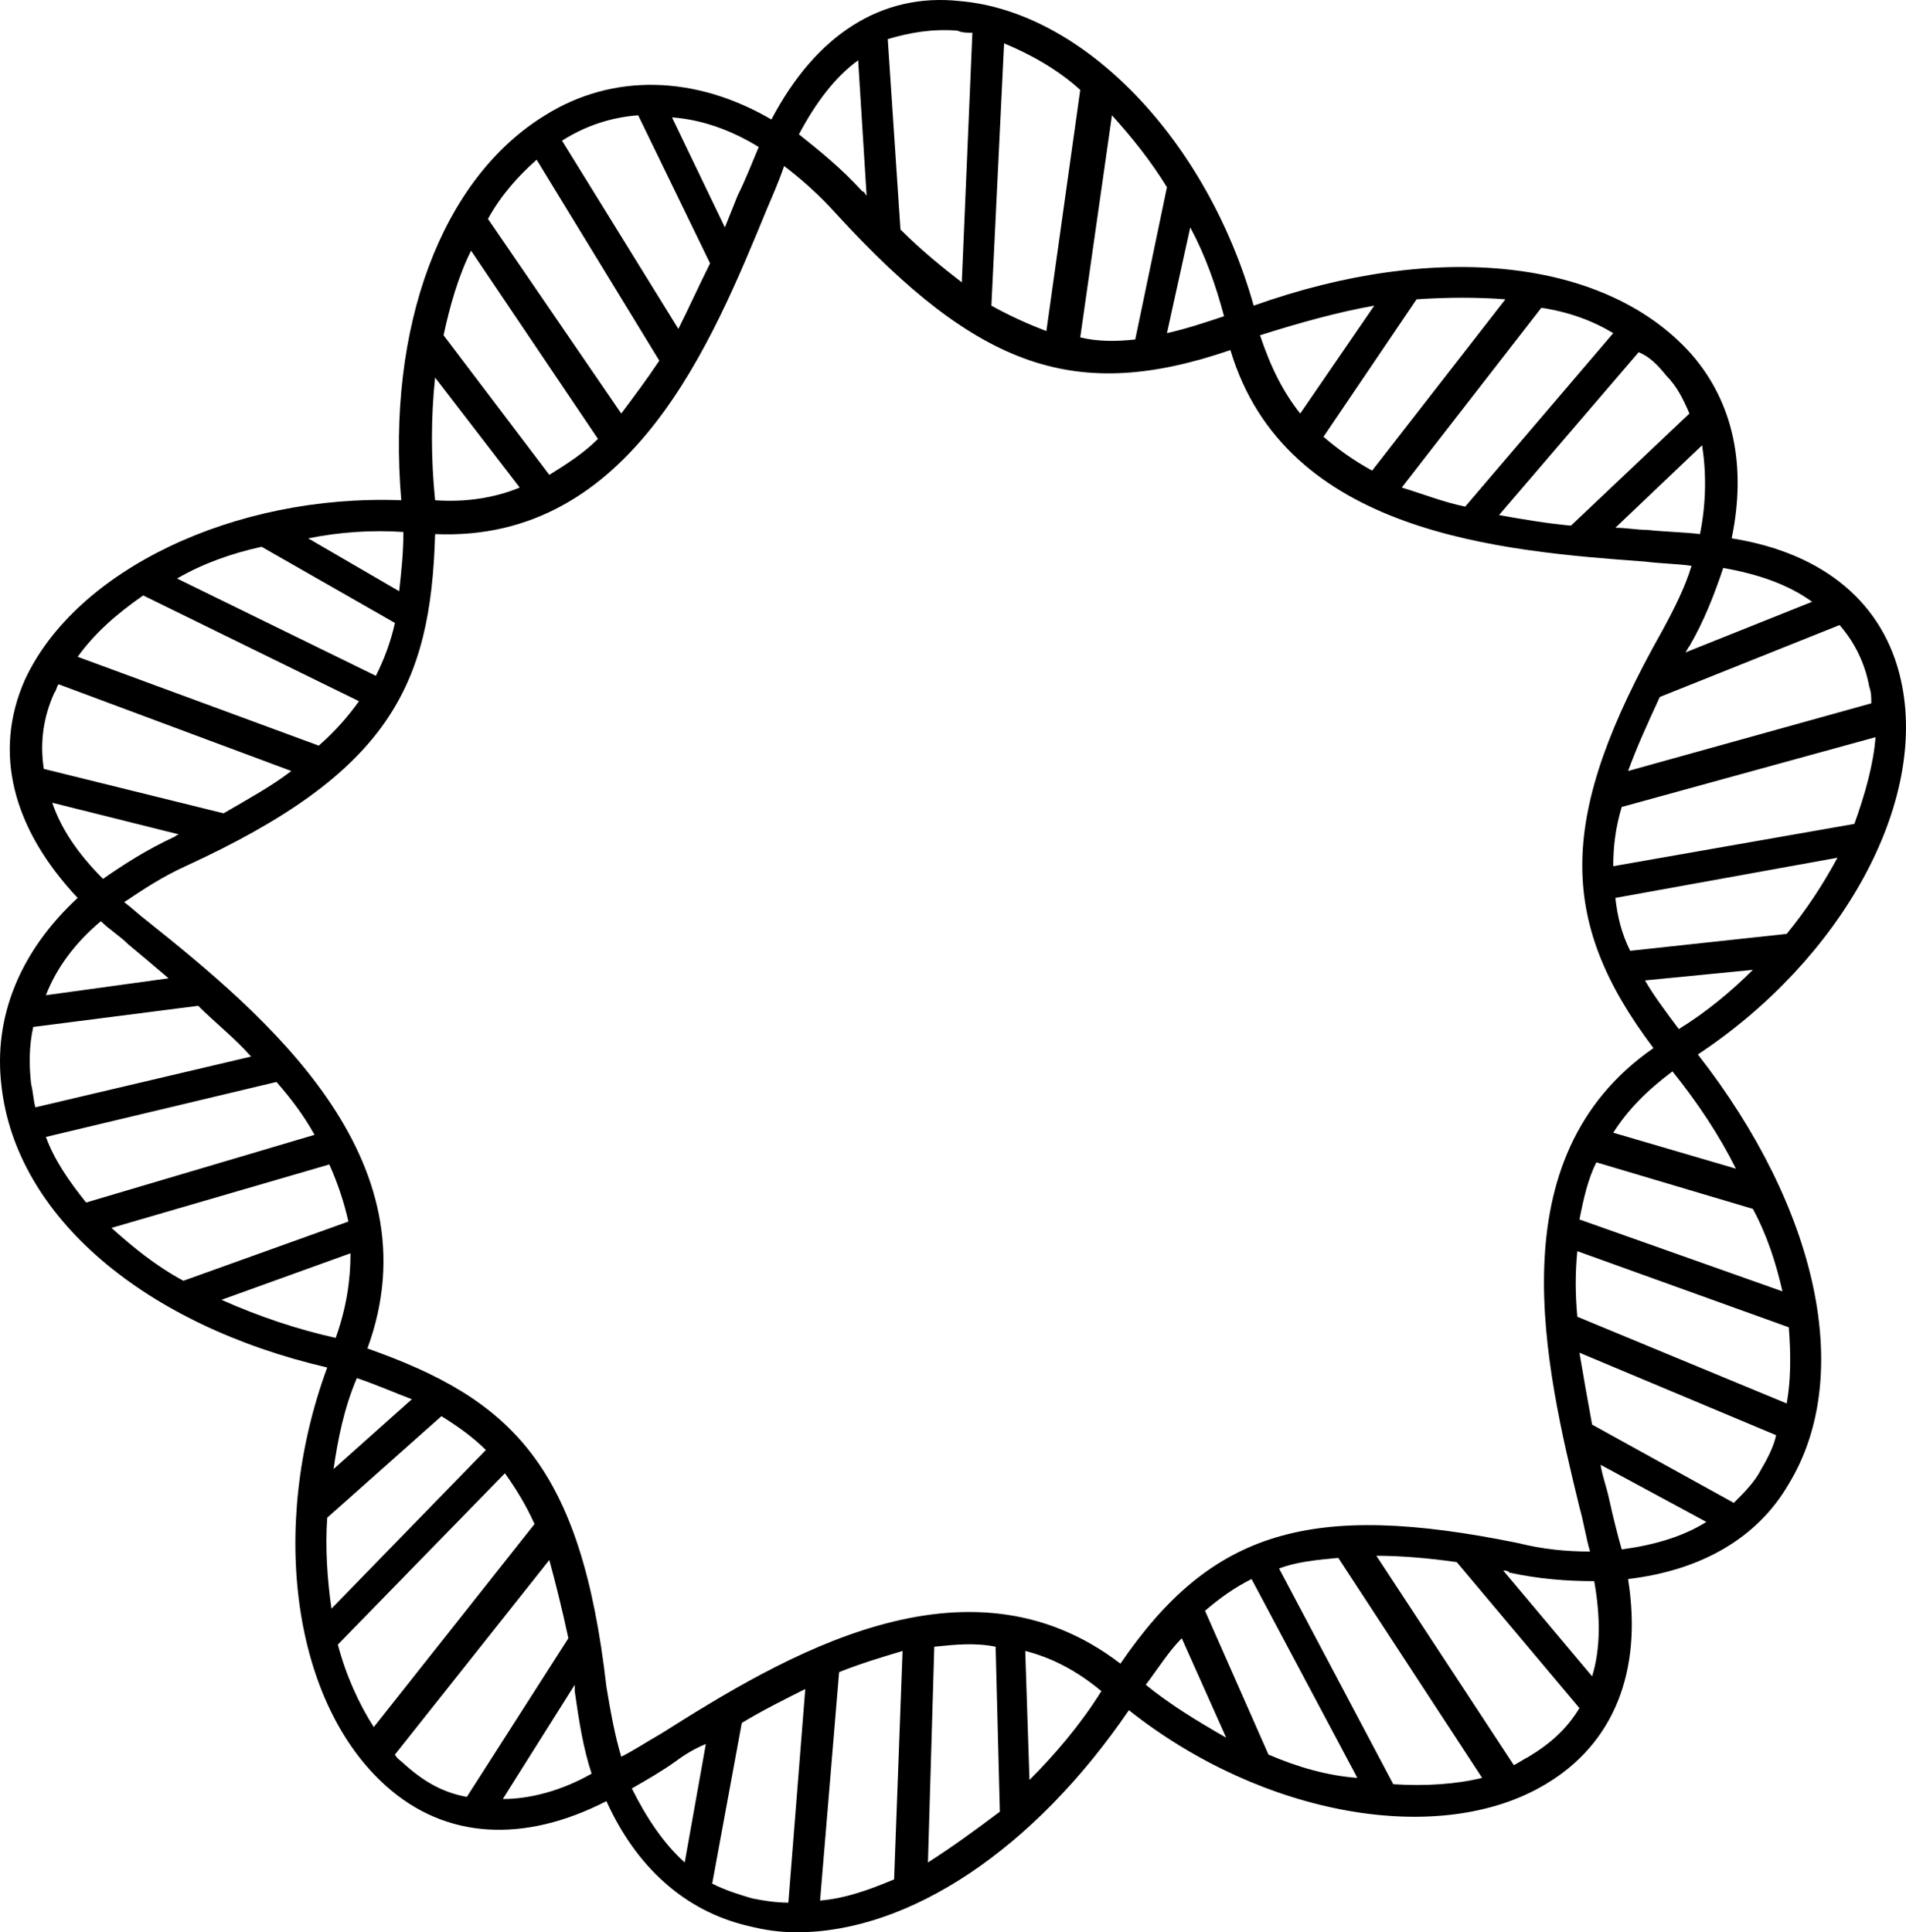 <?xml version="1.0" encoding="UTF-8" standalone="no"?>
<!-- Created with Inkscape (http://www.inkscape.org/) -->

<svg
   xmlns:dc="http://purl.org/dc/elements/1.1/"
   xmlns:cc="http://creativecommons.org/ns#"
   xmlns:rdf="http://www.w3.org/1999/02/22-rdf-syntax-ns#"
   xmlns:svg="http://www.w3.org/2000/svg"
   xmlns="http://www.w3.org/2000/svg"
   version="1.1"
   width="100%"
   height="100%"
   viewBox="0 0 90.111 91.35"
   id="svg3585"
   xml:space="preserve"><defs
     id="defs3595" /><path
     d="m 89.871,32.15 c -0.8,-3.6 -3.6,-6 -8,-6.7 0.7,-3.4 0.1,-6.4 -1.9,-8.7 -4,-4.5 -12,-5.4 -20.7,-2.3 -2.2,-7.8 -8,-13.9 -13.9,-14.4 -3.7,-0.4 -6.8,1.6 -8.9,5.6 -3.6,-2.1 -7.5,-2.2 -10.7,-0.2 -4.9,3 -7.5,10 -6.8,18.2 -7.9,-0.3 -15.4,3.3 -17.8,8.5 -1.5,3.4 -0.6,7 2.5,10.3 -2.7,2.5 -4,5.6 -3.6,8.9 0.7,6.2 6.8,11.3 15.4,13.3 -2.8,7.6 -1.6,15.9 2.8,19.8 2.8,2.5 6.5,2.7 10.4,0.7 1.4,3.1 3.7,5.2 6.7,5.9 0.8,0.2 1.5,0.3 2.3,0.3 5.3,0 11.2,-3.9 15.7,-10.5 6.3,5 14.7,6.5 19.7,3.5 3.2,-1.9 4.6,-5.3 3.9,-9.7 3.4,-0.4 6.1,-1.9 7.6,-4.5 3.1,-5.1 1.4,-13 -4.3,-20.3 6.8,-4.5 10.9,-11.9 9.6,-17.7 z m -10.5,16.5 c -0.6,-0.8 -1.2,-1.6 -1.6,-2.3 l 5.1,-0.5 c -1,1 -2.2,2 -3.5,2.8 z m 5.1,-4.5 -7.4,0.8 c -0.4,-0.8 -0.6,-1.6 -0.7,-2.5 l 10.5,-1.9 c -0.7,1.3 -1.5,2.5 -2.4,3.6 z m 3.2,-5.2 -11.4,2 c 0,-0.9 0.1,-1.8 0.4,-2.8 l 12,-3.3 c -0.1,1.3 -0.5,2.7 -1,4.1 z m 0.7,-6.5 c 0.1,0.3 0.1,0.5 0.1,0.8 l -11.5,3.2 c 0.4,-1.1 0.9,-2.2 1.5,-3.5 l 8.5,-3.4 c 0.7,0.8 1.2,1.8 1.4,2.9 z m -2.7,-4 -6,2.4 c 0.1,-0.1 0.1,-0.2 0.2,-0.3 0.7,-1.2 1.2,-2.5 1.6,-3.7 1.7,0.3 3.1,0.8 4.2,1.6 z m -5.3,-3.2 c -0.8,-0.1 -1.6,-0.1 -2.5,-0.2 -0.5,0 -1,-0.1 -1.5,-0.1 l 4.1,-3.9 c 0.2,1.3 0.2,2.7 -0.1,4.2 z m -1.6,-7.5 c 0.5,0.5 0.8,1.1 1.1,1.8 l -5.6,5.3 c -1.1,-0.1 -2.3,-0.3 -3.4,-0.5 l 6.6,-7.7 c 0.5,0.2 0.9,0.6 1.3,1.1 z m -2.5,-2 -7,8.2 c -1,-0.2 -2,-0.6 -3,-0.9 l 6.6,-8.5 c 1.3,0.2 2.4,0.6 3.4,1.2 z m -5.1,-1.6 -6.3,8.1 c -0.9,-0.5 -1.6,-1 -2.3,-1.6 l 4.4,-6.5 c 1.5,-0.1 2.9,-0.1 4.2,0 z m -6.2,0.3 -3.5,5.1 c -0.8,-1 -1.4,-2.2 -1.9,-3.7 1.9,-0.6 3.7,-1.1 5.4,-1.4 z m -8.7,-3.7 c 0.7,1.3 1.2,2.7 1.6,4.2 -0.9,0.3 -1.8,0.6 -2.7,0.8 l 1.1,-5 z m -1.1,-1.9 -1.5,7.2 c -0.9,0.1 -1.8,0.1 -2.6,-0.1 l 1.5,-10.5 c 0.9,1 1.8,2.1 2.6,3.4 z m -7.7,-6.8 c 1.2,0.5 2.5,1.2 3.6,2.2 l -1.6,11.4 c -0.8,-0.3 -1.7,-0.7 -2.6,-1.2 l 0.6,-12.4 z m -2.2,-0.6 c 0.2,0.1 0.5,0.1 0.7,0.1 l -0.5,11.8 c -0.9,-0.7 -1.9,-1.5 -2.9,-2.5 l -0.6,-9 c 1,-0.3 2.1,-0.5 3.3,-0.4 z m -4.7,1.4 0.4,6.4 c -0.1,-0.1 -0.1,-0.2 -0.2,-0.2 -1,-1.1 -2,-1.9 -3,-2.7 0.8,-1.5 1.7,-2.7 2.8,-3.5 z m -4.7,4.1 c -0.3,0.7 -0.6,1.5 -1,2.3 -0.2,0.5 -0.4,1 -0.6,1.5 l -2.5,-5.2 c 1.4,0.1 2.8,0.6 4.1,1.4 z m -9.3,-0.3 c 1.1,-0.7 2.3,-1.1 3.6,-1.2 l 3.4,7 c -0.5,1 -1,2.1 -1.5,3.1 l -5.5,-8.9 c 0,0 0,0 0,0 z m -1.2,0.9 5.8,9.5 c -0.6,0.9 -1.2,1.7 -1.8,2.5 l -6.3,-9.2 c 0.6,-1.1 1.4,-2 2.3,-2.8 z m -3.1,4.3 6,8.9 c -0.7,0.7 -1.5,1.2 -2.3,1.7 l -5,-6.6 c 0.3,-1.4 0.7,-2.8 1.3,-4 z m -1.7,6 4,5.2 c -1.2,0.5 -2.6,0.7 -4,0.6 -0.2,-2 -0.2,-3.9 0,-5.8 z m -1.5,7.3 c 0,1 -0.1,1.9 -0.2,2.8 l -4.3,-2.5 c 1.5,-0.3 3,-0.4 4.5,-0.3 z m -6.7,0.7 6.3,3.6 c -0.2,0.9 -0.5,1.7 -0.9,2.5 l -9.4,-4.6 c 1.2,-0.7 2.6,-1.2 4,-1.5 z m -5.6,2.3 10.2,5 c -0.5,0.7 -1.1,1.4 -1.9,2.1 l -11.4,-4.2 c 0.8,-1.1 1.8,-2 3.1,-2.9 z m -4.2,4.6 c 0.1,-0.1 0.1,-0.3 0.2,-0.4 l 11,4.1 c -0.9,0.7 -2,1.3 -3.2,2 l -8.5,-2.1 c -0.2,-1.3 0,-2.5 0.5,-3.6 z m -0.1,5.2 6,1.5 c -0.1,0 -0.2,0.1 -0.2,0.1 -1.3,0.6 -2.4,1.3 -3.4,2 -1.2,-1.2 -2,-2.4 -2.4,-3.6 z m 2.3,5.6 c 0.4,0.4 0.9,0.7 1.3,1.1 0.6,0.5 1.2,1 1.9,1.6 l -5.8,0.8 c 0.5,-1.3 1.4,-2.5 2.6,-3.5 z m -3.3,7.7 c -0.1,-0.9 -0.1,-1.8 0.1,-2.7 l 7.8,-1 c 0.8,0.8 1.7,1.5 2.5,2.4 l -10.2,2.4 c -0.1,-0.4 -0.1,-0.7 -0.2,-1.1 z m 0.7,2.5 10.9,-2.6 c 0.7,0.8 1.3,1.6 1.8,2.5 l -10.8,3.2 c -0.8,-1 -1.5,-2 -1.9,-3.1 z m 3.1,4.3 10.3,-3 c 0.4,0.9 0.7,1.8 0.9,2.7 l -7.8,2.8 0,0 c -1.3,-0.7 -2.4,-1.6 -3.4,-2.5 z m 5.2,3.4 6.1,-2.2 c 0,1.3 -0.2,2.6 -0.7,4 -1.8,-0.4 -3.6,-1 -5.4,-1.8 z m 6.4,3.7 c 0.9,0.3 1.8,0.7 2.6,1 l -3.7,3.3 c 0.2,-1.4 0.5,-2.9 1.1,-4.3 z m -1.4,6.6 5.4,-4.8 c 0.8,0.5 1.5,1 2.1,1.6 l -7.3,7.5 c -0.2,-1.4 -0.3,-2.9 -0.2,-4.3 z m 2.2,9.9 c -0.7,-1.1 -1.3,-2.4 -1.7,-3.9 l 7.9,-8.1 c 0.5,0.7 1,1.5 1.4,2.4 l -7.6,9.6 z m 4.4,3.3 c -1.1,-0.2 -2,-0.7 -2.9,-1.5 -0.2,-0.2 -0.4,-0.3 -0.5,-0.5 l 7.3,-9.2 c 0.3,1.1 0.6,2.3 0.9,3.7 l -4.8,7.5 z m 1.7,0.1 3.4,-5.4 c 0,0.1 0,0.2 0,0.3 0.2,1.4 0.4,2.7 0.8,3.9 -1.4,0.8 -2.9,1.2 -4.2,1.2 z m 8.6,3 c -1,-0.9 -1.8,-2.1 -2.5,-3.5 0.7,-0.4 1.4,-0.8 2.1,-1.3 0.4,-0.3 0.9,-0.6 1.4,-0.8 l -1,5.6 z m 4.9,1.9 c -0.6,0 -1.2,-0.1 -1.7,-0.2 -0.7,-0.2 -1.3,-0.4 -1.9,-0.7 l 1.4,-7.6 c 1,-0.6 2,-1.1 3,-1.6 l -0.8,10.1 z m 5,-1.1 c -1.2,0.5 -2.3,0.9 -3.5,1 l 0.9,-10.8 c 1,-0.4 2,-0.7 3,-1 l -0.4,10.8 z m 1.6,-0.8 0.3,-10.2 c 1,-0.1 1.9,-0.2 2.9,0 l 0.2,7.8 c -1.2,0.9 -2.3,1.7 -3.4,2.4 z m 4.8,-3.9 -0.2,-6.1 c 1.2,0.3 2.4,0.9 3.6,1.9 -1,1.6 -2.2,3 -3.4,4.2 z m 4.3,-5.5 c -7.3,-5.6 -16,-0.3 -21.7,3.3 -0.7,0.4 -1.3,0.8 -1.9,1.1 -0.3,-1 -0.5,-2.1 -0.7,-3.3 -1.2,-10.5 -4.5,-13.6 -11.3,-16 3.3,-9 -4.9,-15.8 -10.4,-20.2 -0.4,-0.3 -0.7,-0.6 -1.1,-0.9 0.9,-0.6 1.8,-1.2 2.9,-1.7 9.6,-4.4 11.6,-8.5 11.8,-15.7 9.3,0.4 13.1,-9.1 15.7,-15.4 0.3,-0.7 0.6,-1.4 0.8,-2 0.8,0.6 1.7,1.4 2.5,2.3 6.7,7.3 11.3,8.9 18.6,6.4 2.6,8.7 12.8,9.5 19.6,10 0.8,0.1 1.5,0.1 2.2,0.2 -0.3,1 -0.8,2 -1.4,3.1 -4.9,8.7 -5,13.6 -0.4,19.7 -7.5,5.2 -5.1,15.1 -3.5,21.7 0.2,0.7 0.3,1.4 0.5,2.1 -1.1,0 -2.2,-0.1 -3.4,-0.4 -9.8,-2 -14.5,-0.6 -18.8,5.7 z m 1.2,1 c 0.6,-0.8 1.1,-1.6 1.7,-2.2 l 2.1,4.7 c -1.4,-0.8 -2.7,-1.6 -3.8,-2.5 z m 5.8,3.3 -3,-6.8 c 0.7,-0.6 1.4,-1.1 2.2,-1.5 l 5,9.4 c -1.4,-0.1 -2.8,-0.5 -4.2,-1.1 z m 5.9,1.4 -5.4,-10.2 c 0.8,-0.3 1.7,-0.4 2.8,-0.5 l 6.8,10.4 c -1.2,0.3 -2.7,0.4 -4.2,0.3 z m 6.4,-1.3 c -0.2,0.1 -0.5,0.3 -0.7,0.4 l -6.5,-9.9 c 1.1,0 2.4,0.1 3.8,0.3 l 5.8,6.9 c -0.6,1 -1.4,1.7 -2.4,2.3 z m 3,-3.8 -4.2,-5 c 0.1,0 0.2,0 0.3,0.1 1.4,0.3 2.7,0.4 4,0.4 0.3,1.7 0.3,3.2 -0.1,4.5 z m 1.4,-6 c -0.2,-0.7 -0.4,-1.5 -0.6,-2.4 -0.1,-0.5 -0.3,-1 -0.4,-1.6 l 5,2.7 c -1.1,0.7 -2.5,1.1 -4,1.3 z m 6.6,-3.8 c -0.3,0.6 -0.8,1.1 -1.3,1.6 l -6.7,-3.7 c -0.2,-1.1 -0.4,-2.2 -0.6,-3.4 l 9.3,3.9 c -0.1,0.5 -0.4,1.1 -0.7,1.6 z m 1.2,-3.1 -9.9,-4.1 c -0.1,-1.1 -0.1,-2.1 0,-3.1 l 10,3.6 c 0.1,1.3 0.1,2.5 -0.1,3.6 z m -0.2,-5.3 -9.6,-3.4 c 0.2,-1 0.4,-1.9 0.8,-2.7 l 7.4,2.2 c 0.7,1.3 1.1,2.6 1.4,3.9 z m -8,-7.5 c 0.7,-1.1 1.6,-2 2.8,-2.9 1.2,1.5 2.2,3 3,4.6 l -5.8,-1.7 z"
     id="path3587" /></svg>